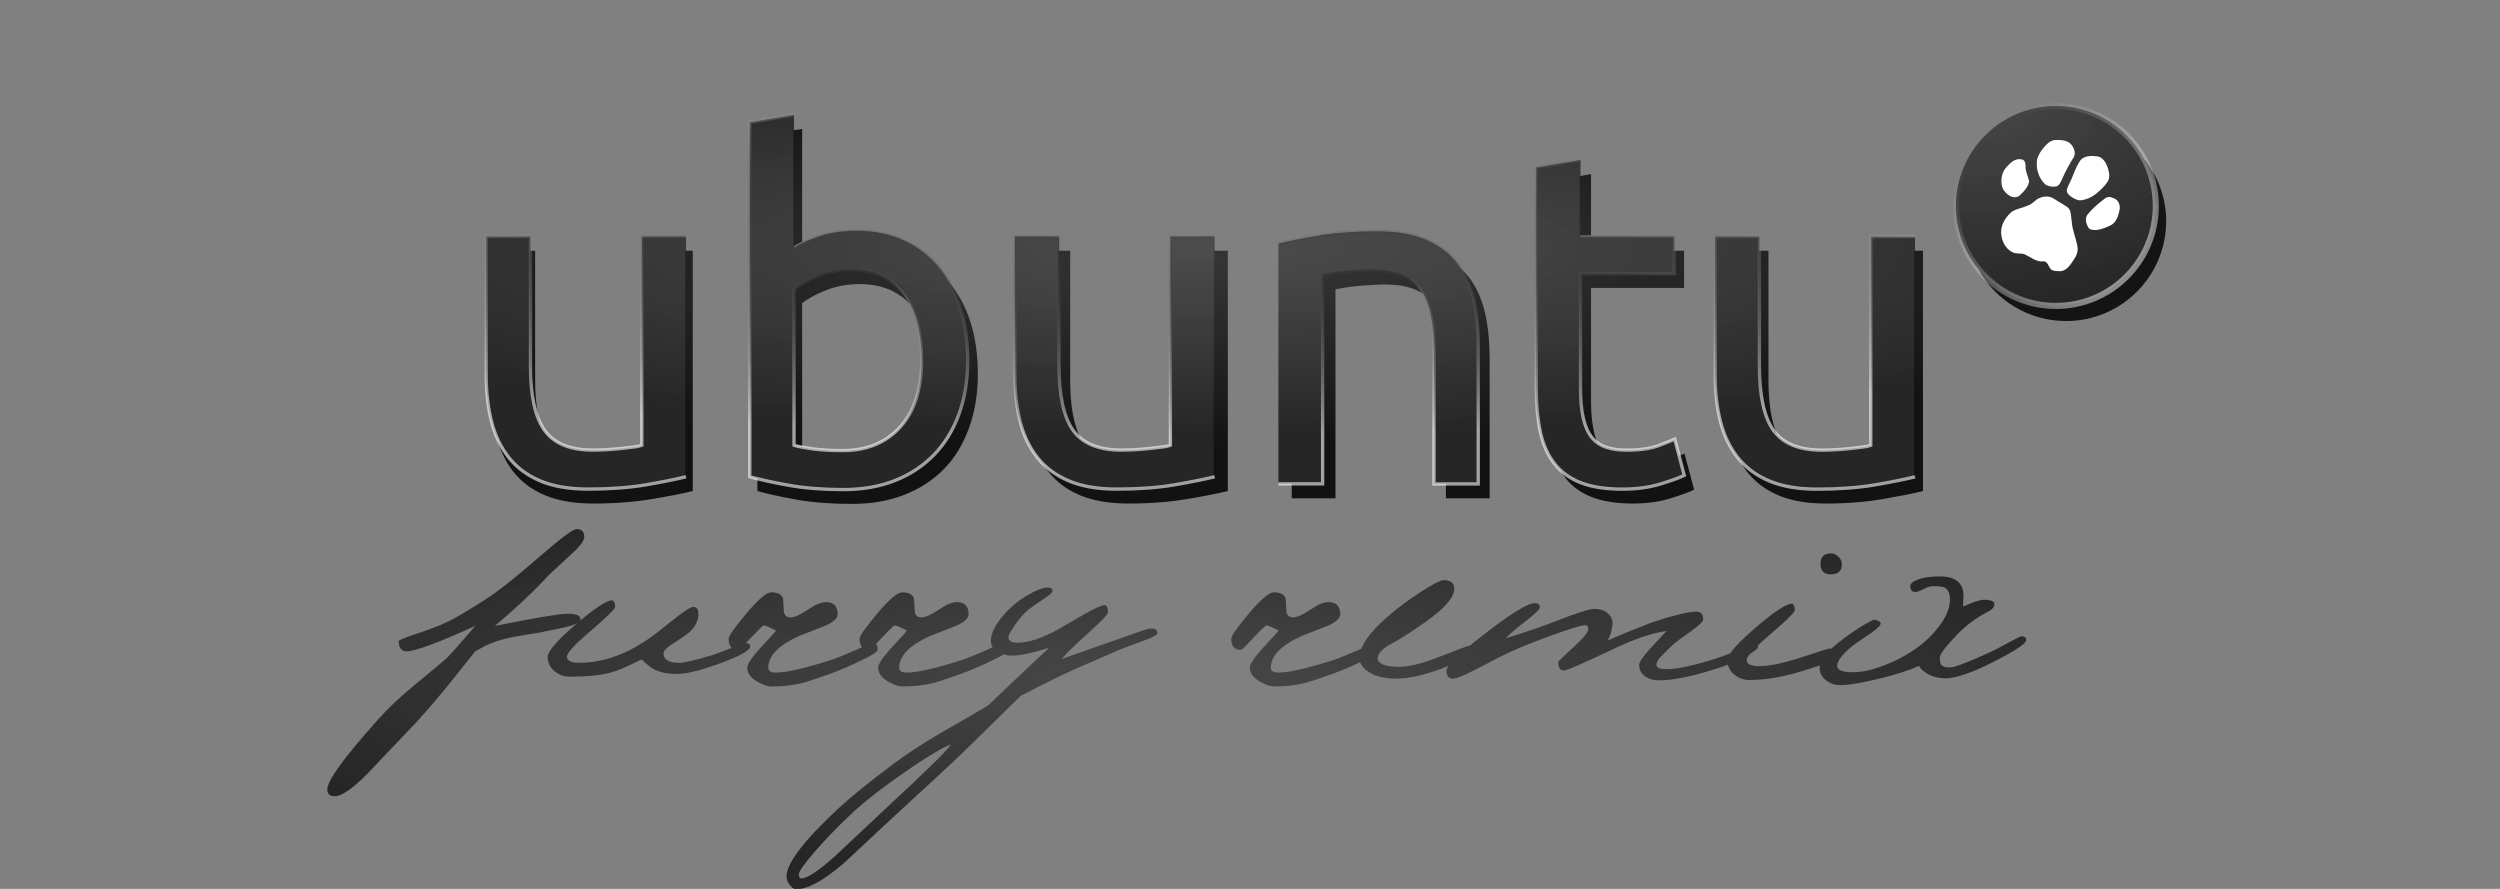 <?xml version="1.0" encoding="UTF-8" standalone="no"?>
<!-- Created with Inkscape (http://www.inkscape.org/) -->

<svg
   xmlns:dc="http://purl.org/dc/elements/1.1/"
   xmlns:cc="http://creativecommons.org/ns#"
   xmlns:rdf="http://www.w3.org/1999/02/22-rdf-syntax-ns#"
   xmlns:svg="http://www.w3.org/2000/svg"
   xmlns="http://www.w3.org/2000/svg"
   xmlns:xlink="http://www.w3.org/1999/xlink"
   xmlns:sodipodi="http://sodipodi.sourceforge.net/DTD/sodipodi-0.dtd"
   xmlns:inkscape="http://www.inkscape.org/namespaces/inkscape"
   id="svg2"
   version="1.1"
   inkscape:version="0.48.0 r9654"
   width="225"
   height="80"
   xml:space="preserve"
   sodipodi:docname="relief-alpha3.svg"
   inkscape:export-filename="/home/serioga/Загрузки/zorin-firefox/firefox-home/engines/ufurmix.png"
   inkscape:export-xdpi="90"
   inkscape:export-ydpi="90"><rect width="100%" height="100%" fill="#808080" stroke="none"/><defs
     id="defs6"><linearGradient
       id="linearGradient6101"><stop
         style="stop-color:#000000;stop-opacity:0;"
         offset="0"
         id="stop6103" /><stop
         style="stop-color:#ffffff;stop-opacity:0.6;"
         offset="1"
         id="stop6105" /></linearGradient><linearGradient
       id="linearGradient5646"><stop
         style="stop-color:#ffffff;stop-opacity:0.569;"
         offset="0"
         id="stop5648" /><stop
         style="stop-color:#ffffff;stop-opacity:0;"
         offset="1"
         id="stop5650" /></linearGradient><linearGradient
       id="linearGradient5621"><stop
         id="stop5623"
         offset="0"
         style="stop-color:#3c3c3d;stop-opacity:0.827;" /><stop
         id="stop5625"
         offset="1"
         style="stop-color:#141414;stop-opacity:0.835;" /></linearGradient><linearGradient
       id="linearGradient5028"><stop
         id="stop5030"
         offset="0"
         style="stop-color:#3b3b3b;stop-opacity:0.808;" /><stop
         id="stop5032"
         offset="1"
         style="stop-color:#141414;stop-opacity:0.858;" /></linearGradient><linearGradient
       id="linearGradient4770"><stop
         style="stop-color:#404041;stop-opacity:0.808;"
         offset="0"
         id="stop4772" /><stop
         style="stop-color:#141414;stop-opacity:0.835;"
         offset="1"
         id="stop4774" /></linearGradient><inkscape:perspective
       sodipodi:type="inkscape:persp3d"
       inkscape:vp_x="0 : 526.18127 : 1"
       inkscape:vp_y="0 : 1000 : 0"
       inkscape:vp_z="1488.1875 : 526.18127 : 1"
       inkscape:persp3d-origin="744.09375 : 350.78752 : 1"
       id="perspective20" /><clipPath
       clipPathUnits="userSpaceOnUse"
       id="clipPath20"><path
         d="m 0,8418.9 11905.5,0 L 11905.5,0 0,0 0,8418.9 z"
         id="path22"
         inkscape:connector-curvature="0" /></clipPath><inkscape:perspective
       id="perspective4390"
       inkscape:persp3d-origin="0.5 : 0.33333333 : 1"
       inkscape:vp_z="1 : 0.5 : 1"
       inkscape:vp_y="0 : 1000 : 0"
       inkscape:vp_x="0 : 0.5 : 1"
       sodipodi:type="inkscape:persp3d" /><inkscape:perspective
       id="perspective2875"
       inkscape:persp3d-origin="0.5 : 0.33333333 : 1"
       inkscape:vp_z="1 : 0.5 : 1"
       inkscape:vp_y="0 : 1000 : 0"
       inkscape:vp_x="0 : 0.5 : 1"
       sodipodi:type="inkscape:persp3d" /><inkscape:perspective
       id="perspective2889"
       inkscape:persp3d-origin="0.5 : 0.33333333 : 1"
       inkscape:vp_z="1 : 0.5 : 1"
       inkscape:vp_y="0 : 1000 : 0"
       inkscape:vp_x="0 : 0.5 : 1"
       sodipodi:type="inkscape:persp3d" /><radialGradient
       inkscape:collect="always"
       xlink:href="#linearGradient4770"
       id="radialGradient4778"
       cx="231.793"
       cy="231.473"
       fx="231.793"
       fy="231.473"
       r="51.439"
       gradientTransform="matrix(1.433,0,0,0.262,-100.448,159.489)"
       gradientUnits="userSpaceOnUse" /><radialGradient
       inkscape:collect="always"
       xlink:href="#linearGradient5028"
       id="radialGradient4778-1"
       cx="281.607"
       cy="269.87"
       fx="281.607"
       fy="269.87"
       r="51.439"
       gradientTransform="matrix(0.53,0,0,0.313,136.806,145.79)"
       gradientUnits="userSpaceOnUse" /><linearGradient
       id="linearGradient4770-3"><stop
         style="stop-color:#3b3b3b;stop-opacity:0.808;"
         offset="0"
         id="stop4772-4" /><stop
         style="stop-color:#141414;stop-opacity:0.858;"
         offset="1"
         id="stop4774-0" /></linearGradient><radialGradient
       inkscape:collect="always"
       xlink:href="#linearGradient4770-3"
       id="radialGradient4877"
       cx="231.793"
       cy="231.473"
       fx="231.793"
       fy="231.473"
       r="51.439"
       gradientTransform="matrix(1.128,0,0,0.262,-29.755,159.489)"
       gradientUnits="userSpaceOnUse" /><linearGradient
       id="linearGradient4879"><stop
         style="stop-color:#3b3b3b;stop-opacity:0.808;"
         offset="0"
         id="stop4881" /><stop
         style="stop-color:#141414;stop-opacity:0.858;"
         offset="1"
         id="stop4883" /></linearGradient><radialGradient
       inkscape:collect="always"
       xlink:href="#linearGradient4770-3"
       id="radialGradient4885"
       cx="231.793"
       cy="231.473"
       fx="231.793"
       fy="231.473"
       r="51.439"
       gradientTransform="matrix(1.128,0,0,0.262,-29.755,159.489)"
       gradientUnits="userSpaceOnUse" /><linearGradient
       id="linearGradient4887"><stop
         style="stop-color:#3b3b3b;stop-opacity:0.808;"
         offset="0"
         id="stop4889" /><stop
         style="stop-color:#141414;stop-opacity:0.858;"
         offset="1"
         id="stop4891" /></linearGradient><radialGradient
       inkscape:collect="always"
       xlink:href="#linearGradient4770-3"
       id="radialGradient4893"
       cx="231.793"
       cy="231.473"
       fx="231.793"
       fy="231.473"
       r="51.439"
       gradientTransform="matrix(1.128,0,0,0.262,-29.755,159.489)"
       gradientUnits="userSpaceOnUse" /><linearGradient
       id="linearGradient4895"><stop
         style="stop-color:#3b3b3b;stop-opacity:0.808;"
         offset="0"
         id="stop4897" /><stop
         style="stop-color:#141414;stop-opacity:0.858;"
         offset="1"
         id="stop4899" /></linearGradient><radialGradient
       inkscape:collect="always"
       xlink:href="#linearGradient4770-3"
       id="radialGradient4901"
       cx="231.793"
       cy="231.473"
       fx="231.793"
       fy="231.473"
       r="51.439"
       gradientTransform="matrix(1.128,0,0,0.262,-29.755,159.489)"
       gradientUnits="userSpaceOnUse" /><linearGradient
       id="linearGradient4903"><stop
         style="stop-color:#3b3b3b;stop-opacity:0.808;"
         offset="0"
         id="stop4905" /><stop
         style="stop-color:#141414;stop-opacity:0.858;"
         offset="1"
         id="stop4907" /></linearGradient><radialGradient
       inkscape:collect="always"
       xlink:href="#linearGradient4770-3"
       id="radialGradient4909"
       cx="231.793"
       cy="231.473"
       fx="231.793"
       fy="231.473"
       r="51.439"
       gradientTransform="matrix(1.128,0,0,0.262,-29.755,159.489)"
       gradientUnits="userSpaceOnUse" /><linearGradient
       id="linearGradient4911"><stop
         style="stop-color:#3b3b3b;stop-opacity:0.808;"
         offset="0"
         id="stop4913" /><stop
         style="stop-color:#141414;stop-opacity:0.858;"
         offset="1"
         id="stop4915" /></linearGradient><radialGradient
       inkscape:collect="always"
       xlink:href="#linearGradient4770-3"
       id="radialGradient4917"
       cx="231.793"
       cy="231.473"
       fx="231.793"
       fy="231.473"
       r="51.439"
       gradientTransform="matrix(1.128,0,0,0.262,-29.755,159.489)"
       gradientUnits="userSpaceOnUse" /><linearGradient
       id="linearGradient4919"><stop
         style="stop-color:#3b3b3b;stop-opacity:0.808;"
         offset="0"
         id="stop4921" /><stop
         style="stop-color:#141414;stop-opacity:0.858;"
         offset="1"
         id="stop4923" /></linearGradient><radialGradient
       r="51.439"
       fy="231.473"
       fx="231.793"
       cy="231.473"
       cx="231.793"
       gradientTransform="matrix(1.128,0,0,0.262,-29.755,159.489)"
       gradientUnits="userSpaceOnUse"
       id="radialGradient4932"
       xlink:href="#linearGradient4770-3"
       inkscape:collect="always" /><radialGradient
       r="51.439"
       fy="231.473"
       fx="231.793"
       cy="231.473"
       cx="231.793"
       gradientTransform="matrix(1.128,0,0,0.262,-29.755,159.489)"
       gradientUnits="userSpaceOnUse"
       id="radialGradient4934"
       xlink:href="#linearGradient4770-3"
       inkscape:collect="always" /><radialGradient
       r="51.439"
       fy="231.473"
       fx="231.793"
       cy="231.473"
       cx="231.793"
       gradientTransform="matrix(1.128,0,0,0.262,-29.755,159.489)"
       gradientUnits="userSpaceOnUse"
       id="radialGradient4936"
       xlink:href="#linearGradient4770-3"
       inkscape:collect="always" /><radialGradient
       r="51.439"
       fy="231.473"
       fx="231.793"
       cy="231.473"
       cx="231.793"
       gradientTransform="matrix(1.128,0,0,0.262,-29.755,159.489)"
       gradientUnits="userSpaceOnUse"
       id="radialGradient4938"
       xlink:href="#linearGradient4770-3"
       inkscape:collect="always" /><radialGradient
       r="51.439"
       fy="231.473"
       fx="231.793"
       cy="231.473"
       cx="231.793"
       gradientTransform="matrix(1.128,0,0,0.262,-29.755,159.489)"
       gradientUnits="userSpaceOnUse"
       id="radialGradient4940"
       xlink:href="#linearGradient4770-3"
       inkscape:collect="always" /><radialGradient
       r="51.439"
       fy="231.473"
       fx="231.793"
       cy="231.473"
       cx="231.793"
       gradientTransform="matrix(1.128,0,0,0.262,-29.755,159.489)"
       gradientUnits="userSpaceOnUse"
       id="radialGradient4942"
       xlink:href="#linearGradient4770-3"
       inkscape:collect="always" /><radialGradient
       r="51.439"
       fy="231.473"
       fx="231.793"
       cy="231.473"
       cx="231.793"
       gradientTransform="matrix(1.128,0,0,0.262,-29.755,159.489)"
       gradientUnits="userSpaceOnUse"
       id="radialGradient4944"
       xlink:href="#linearGradient4770-3"
       inkscape:collect="always" /><radialGradient
       inkscape:collect="always"
       xlink:href="#linearGradient4770-7"
       id="radialGradient4778-0"
       cx="231.793"
       cy="231.473"
       fx="231.793"
       fy="231.473"
       r="51.439"
       gradientTransform="matrix(1.433,0,0,0.262,-100.448,159.489)"
       gradientUnits="userSpaceOnUse" /><linearGradient
       id="linearGradient4770-7"><stop
         style="stop-color:#323232;stop-opacity:1;"
         offset="0"
         id="stop4772-1" /><stop
         style="stop-color:#121212;stop-opacity:1;"
         offset="1"
         id="stop4774-7" /></linearGradient><radialGradient
       inkscape:collect="always"
       xlink:href="#linearGradient4770-7"
       id="radialGradient5131"
       cx="231.793"
       cy="231.473"
       fx="231.793"
       fy="231.473"
       r="51.439"
       gradientTransform="matrix(1.433,0,0,0.262,-100.448,159.489)"
       gradientUnits="userSpaceOnUse" /><linearGradient
       id="linearGradient5133"><stop
         style="stop-color:#3b3b3b;stop-opacity:0.808;"
         offset="0"
         id="stop5135" /><stop
         style="stop-color:#141414;stop-opacity:0.858;"
         offset="1"
         id="stop5137" /></linearGradient><radialGradient
       inkscape:collect="always"
       xlink:href="#linearGradient4770-7"
       id="radialGradient5139"
       cx="231.793"
       cy="231.473"
       fx="231.793"
       fy="231.473"
       r="51.439"
       gradientTransform="matrix(1.433,0,0,0.262,-100.448,159.489)"
       gradientUnits="userSpaceOnUse" /><linearGradient
       id="linearGradient5141"><stop
         style="stop-color:#3b3b3b;stop-opacity:0.808;"
         offset="0"
         id="stop5143" /><stop
         style="stop-color:#141414;stop-opacity:0.858;"
         offset="1"
         id="stop5145" /></linearGradient><radialGradient
       inkscape:collect="always"
       xlink:href="#linearGradient4770-7"
       id="radialGradient5147"
       cx="231.793"
       cy="231.473"
       fx="231.793"
       fy="231.473"
       r="51.439"
       gradientTransform="matrix(1.433,0,0,0.262,-100.448,159.489)"
       gradientUnits="userSpaceOnUse" /><linearGradient
       id="linearGradient5149"><stop
         style="stop-color:#3b3b3b;stop-opacity:0.808;"
         offset="0"
         id="stop5151" /><stop
         style="stop-color:#141414;stop-opacity:0.858;"
         offset="1"
         id="stop5153" /></linearGradient><radialGradient
       inkscape:collect="always"
       xlink:href="#linearGradient4770-7"
       id="radialGradient5155"
       cx="231.793"
       cy="231.473"
       fx="231.793"
       fy="231.473"
       r="51.439"
       gradientTransform="matrix(1.433,0,0,0.262,-100.448,159.489)"
       gradientUnits="userSpaceOnUse" /><linearGradient
       id="linearGradient5157"><stop
         style="stop-color:#3b3b3b;stop-opacity:0.808;"
         offset="0"
         id="stop5159" /><stop
         style="stop-color:#141414;stop-opacity:0.858;"
         offset="1"
         id="stop5161" /></linearGradient><radialGradient
       inkscape:collect="always"
       xlink:href="#linearGradient4770-7"
       id="radialGradient5163"
       cx="231.793"
       cy="231.473"
       fx="231.793"
       fy="231.473"
       r="51.439"
       gradientTransform="matrix(1.433,0,0,0.262,-100.448,159.489)"
       gradientUnits="userSpaceOnUse" /><linearGradient
       id="linearGradient5165"><stop
         style="stop-color:#3b3b3b;stop-opacity:0.808;"
         offset="0"
         id="stop5167" /><stop
         style="stop-color:#141414;stop-opacity:0.858;"
         offset="1"
         id="stop5169" /></linearGradient><radialGradient
       inkscape:collect="always"
       xlink:href="#linearGradient4770-7"
       id="radialGradient5171"
       cx="231.793"
       cy="231.473"
       fx="231.793"
       fy="231.473"
       r="51.439"
       gradientTransform="matrix(1.433,0,0,0.262,-100.448,159.489)"
       gradientUnits="userSpaceOnUse" /><linearGradient
       id="linearGradient5173"><stop
         style="stop-color:#3b3b3b;stop-opacity:0.808;"
         offset="0"
         id="stop5175" /><stop
         style="stop-color:#141414;stop-opacity:0.858;"
         offset="1"
         id="stop5177" /></linearGradient><radialGradient
       r="51.439"
       fy="231.473"
       fx="231.793"
       cy="231.473"
       cx="231.793"
       gradientTransform="matrix(1.433,0,0,0.262,-100.448,159.489)"
       gradientUnits="userSpaceOnUse"
       id="radialGradient5198"
       xlink:href="#linearGradient4770-7"
       inkscape:collect="always" /><radialGradient
       inkscape:collect="always"
       xlink:href="#linearGradient4770-5"
       id="radialGradient5391-0"
       gradientUnits="userSpaceOnUse"
       gradientTransform="matrix(1.433,0,0,0.262,-100.448,159.489)"
       cx="231.793"
       cy="231.473"
       fx="231.793"
       fy="231.473"
       r="51.439" /><linearGradient
       id="linearGradient4770-5"><stop
         style="stop-color:#3b3b3b;stop-opacity:0.808;"
         offset="0"
         id="stop4772-6" /><stop
         style="stop-color:#141414;stop-opacity:0.858;"
         offset="1"
         id="stop4774-06" /></linearGradient><radialGradient
       inkscape:collect="always"
       xlink:href="#linearGradient4770-7"
       id="radialGradient5491"
       gradientUnits="userSpaceOnUse"
       gradientTransform="matrix(1.433,0,0,0.262,-99.742,158.877)"
       cx="231.793"
       cy="231.473"
       fx="231.793"
       fy="231.473"
       r="51.439" /><radialGradient
       inkscape:collect="always"
       xlink:href="#linearGradient5028-5"
       id="radialGradient4778-1-4"
       cx="277.169"
       cy="290.16"
       fx="277.169"
       fy="290.16"
       r="51.439"
       gradientTransform="matrix(1.128,0,0,0.262,-29.755,159.489)"
       gradientUnits="userSpaceOnUse" /><linearGradient
       id="linearGradient5028-5"><stop
         id="stop5030-1"
         offset="0"
         style="stop-color:#303030;stop-opacity:1;" /><stop
         id="stop5032-2"
         offset="1"
         style="stop-color:#141414;stop-opacity:1;" /></linearGradient><radialGradient
       inkscape:collect="always"
       xlink:href="#linearGradient5028-9"
       id="radialGradient4778-1-5"
       cx="277.169"
       cy="290.16"
       fx="277.169"
       fy="290.16"
       r="51.439"
       gradientTransform="matrix(1.128,0,0,0.262,-29.755,159.489)"
       gradientUnits="userSpaceOnUse" /><linearGradient
       id="linearGradient5028-9"><stop
         id="stop5030-7"
         offset="0"
         style="stop-color:#3b3b3b;stop-opacity:0.808;" /><stop
         id="stop5032-21"
         offset="1"
         style="stop-color:#141414;stop-opacity:0.858;" /></linearGradient><radialGradient
       inkscape:collect="always"
       xlink:href="#linearGradient5028-5"
       id="radialGradient5581"
       gradientUnits="userSpaceOnUse"
       gradientTransform="matrix(1.128,0,0,0.262,-29.012,158.393)"
       cx="277.169"
       cy="290.16"
       fx="277.169"
       fy="290.16"
       r="51.439" /><radialGradient
       inkscape:collect="always"
       xlink:href="#linearGradient4770"
       id="radialGradient5585"
       gradientUnits="userSpaceOnUse"
       gradientTransform="matrix(1.433,0,0,0.262,-100.448,158.867)"
       cx="231.793"
       cy="231.473"
       fx="231.793"
       fy="231.473"
       r="51.439" /><radialGradient
       inkscape:collect="always"
       xlink:href="#linearGradient5621"
       id="radialGradient5585-3"
       gradientUnits="userSpaceOnUse"
       gradientTransform="matrix(1.433,0,0,0.262,-100.448,159.489)"
       cx="229.031"
       cy="110.75"
       fx="229.031"
       fy="110.75"
       r="51.439" /><linearGradient
       id="linearGradient4770-9"><stop
         style="stop-color:#404041;stop-opacity:0.808;"
         offset="0"
         id="stop4772-13" /><stop
         style="stop-color:#141414;stop-opacity:0.835;"
         offset="1"
         id="stop4774-8" /></linearGradient><radialGradient
       r="51.439"
       fy="231.473"
       fx="231.793"
       cy="231.473"
       cx="231.793"
       gradientTransform="matrix(1.792,0,0,-0.328,-349.753,87.797)"
       gradientUnits="userSpaceOnUse"
       id="radialGradient5602"
       xlink:href="#linearGradient4770-9"
       inkscape:collect="always" /><linearGradient
       inkscape:collect="always"
       xlink:href="#linearGradient5646"
       id="linearGradient5652"
       x1="298.436"
       y1="215.993"
       x2="287.723"
       y2="227.377"
       gradientUnits="userSpaceOnUse" /><radialGradient
       inkscape:collect="always"
       xlink:href="#linearGradient4770-4"
       id="radialGradient5585-1"
       gradientUnits="userSpaceOnUse"
       gradientTransform="matrix(1.433,0,0,0.262,-100.448,159.489)"
       cx="231.793"
       cy="231.473"
       fx="231.793"
       fy="231.473"
       r="51.439" /><linearGradient
       id="linearGradient4770-4"><stop
         style="stop-color:#404041;stop-opacity:0.808;"
         offset="0"
         id="stop4772-8" /><stop
         style="stop-color:#141414;stop-opacity:0.835;"
         offset="1"
         id="stop4774-2" /></linearGradient><radialGradient
       r="51.439"
       fy="231.473"
       fx="231.793"
       cy="231.473"
       cx="231.793"
       gradientTransform="matrix(1.433,0,0,0.262,-99.941,158.867)"
       gradientUnits="userSpaceOnUse"
       id="radialGradient5765"
       xlink:href="#linearGradient4770-4"
       inkscape:collect="always" /><radialGradient
       r="51.439"
       fy="231.473"
       fx="231.793"
       cy="231.473"
       cx="231.793"
       gradientTransform="matrix(1.433,0,0,0.262,-99.941,158.867)"
       gradientUnits="userSpaceOnUse"
       id="radialGradient5765-8"
       xlink:href="#linearGradient4770-4-6"
       inkscape:collect="always" /><linearGradient
       id="linearGradient4770-4-6"><stop
         style="stop-color:#353535;stop-opacity:1;"
         offset="0"
         id="stop4772-8-4" /><stop
         style="stop-color:#121212;stop-opacity:1;"
         offset="1"
         id="stop4774-2-2" /></linearGradient><radialGradient
       r="51.439"
       fy="231.473"
       fx="231.793"
       cy="231.473"
       cx="231.793"
       gradientTransform="matrix(1.433,0,0,0.262,-99.941,158.867)"
       gradientUnits="userSpaceOnUse"
       id="radialGradient5803"
       xlink:href="#linearGradient4770-4-6"
       inkscape:collect="always" /><radialGradient
       inkscape:collect="always"
       xlink:href="#linearGradient4770-0"
       id="radialGradient5585-4"
       gradientUnits="userSpaceOnUse"
       gradientTransform="matrix(1.433,0,0,0.262,-100.448,158.867)"
       cx="231.793"
       cy="231.473"
       fx="231.793"
       fy="231.473"
       r="51.439" /><linearGradient
       id="linearGradient4770-0"><stop
         style="stop-color:#404041;stop-opacity:0.808;"
         offset="0"
         id="stop4772-84" /><stop
         style="stop-color:#141414;stop-opacity:0.835;"
         offset="1"
         id="stop4774-3" /></linearGradient><radialGradient
       inkscape:collect="always"
       xlink:href="#linearGradient4770-4-6"
       id="radialGradient6080"
       gradientUnits="userSpaceOnUse"
       gradientTransform="matrix(1.451,0,0,0.262,-103.531,157.84)"
       cx="231.793"
       cy="231.473"
       fx="231.793"
       fy="231.473"
       r="51.439" /><radialGradient
       inkscape:collect="always"
       xlink:href="#linearGradient6101"
       id="radialGradient6109"
       cx="227.393"
       cy="237.472"
       fx="227.393"
       fy="237.472"
       r="51.639"
       gradientTransform="matrix(1.643,0,0,0.3,-146.206,150.137)"
       gradientUnits="userSpaceOnUse" /></defs><sodipodi:namedview
     pagecolor="#2606ff"
     bordercolor="#666666"
     borderopacity="1"
     objecttolerance="10"
     gridtolerance="10"
     guidetolerance="10"
     inkscape:pageopacity="0"
     inkscape:pageshadow="2"
     inkscape:window-width="1280"
     inkscape:window-height="949"
     id="namedview4"
     showgrid="false"
     inkscape:zoom="4"
     inkscape:cx="111.36458"
     inkscape:cy="34.720685"
     inkscape:window-x="0"
     inkscape:window-y="24"
     inkscape:window-maximized="1"
     inkscape:current-layer="g12"
     inkscape:snap-bbox="false"
     inkscape:snap-global="false"><inkscape:grid
       type="xygrid"
       id="grid3919"
       empspacing="5"
       visible="true"
       enabled="true"
       snapvisiblegridlinesonly="true" /></sodipodi:namedview><g
     id="g12"
     inkscape:groupmode="layer"
     inkscape:label="ink_ext_XXXXXX"
     transform="matrix(1.25,0,0,-1.25,-180.438,296.705)"><path
       style="fill:url(#radialGradient6080);fill-opacity:1;fill-rule:nonzero;stroke:none"
       d="m 202.105,228.084 -0.65,-0.1 0,-8.375 c 0.173,0.112 0.398,0.233 0.65,0.35 l 0,8.125 z m 56.8,-3.25 -0.825,-0.15 0,-4.275 0.825,0 0,4.425 z m -76.425,-5.525 0,-8.225 c 0,-1.899 0.25,-3.321 0.775,-4.275 -0.237,0.847 -0.375,1.905 -0.375,3.175 l 0,9.325 -0.4,0 z m 11.2,0 0,-16.2 c -0.731,-0.183 -1.701,-0.37 -2.9,-0.575 -1.199,-0.206 -2.599,-0.325 -4.175,-0.325 -1.37,0 -2.514,0.201 -3.45,0.6 -0.937,0.399 -1.679,0.969 -2.25,1.7 -0.286,0.365 -0.544,0.769 -0.75,1.2 0.258,-0.866 0.632,-1.645 1.15,-2.3 0.578,-0.731 1.327,-1.301 2.275,-1.7 0.948,-0.399 2.113,-0.6 3.5,-0.6 1.595,0 3.011,0.119 4.225,0.325 1.214,0.205 2.185,0.392 2.925,0.575 l 0,17.3 -0.55,0 z m 26.85,0 0,-8.225 c 0,-2.17 0.34,-3.714 1.025,-4.65 0.171,-0.234 0.37,-0.449 0.6,-0.625 -0.497,0.953 -0.75,2.338 -0.75,4.175 l 0,9.325 -0.875,0 z m 11.2,0 0,-16.2 c -0.731,-0.183 -1.701,-0.37 -2.9,-0.575 -1.199,-0.206 -2.574,-0.325 -4.15,-0.325 -1.37,0 -2.539,0.201 -3.475,0.6 -0.703,0.3 -1.303,0.689 -1.8,1.175 0.124,-0.199 0.28,-0.392 0.425,-0.575 0.577,-0.731 1.327,-1.301 2.275,-1.7 0.948,-0.399 2.113,-0.6 3.5,-0.6 1.595,0 3.011,0.119 4.225,0.325 1.214,0.205 2.185,0.392 2.925,0.575 l 0,17.3 -1.025,0 z m 33.1,0 0,-1.575 -6.75,0 0,-8.225 c 0,-0.891 0.063,-1.618 0.2,-2.2 0.137,-0.583 0.351,-1.044 0.625,-1.375 0.137,-0.166 0.279,-0.308 0.45,-0.425 -0.089,0.212 -0.164,0.437 -0.225,0.7 -0.136,0.582 -0.225,1.309 -0.225,2.2 l 0,8.225 6.7,0 0,2.675 -0.775,0 z m 6.125,0 0,-8.225 c 0,-2.17 0.34,-3.714 1.025,-4.65 0.099,-0.136 0.206,-0.259 0.325,-0.375 -0.411,0.941 -0.625,2.237 -0.625,3.925 l 0,9.325 -0.725,0 z m 11.2,0 0,-16.2 c -0.731,-0.183 -1.701,-0.37 -2.9,-0.575 -1.199,-0.206 -2.574,-0.325 -4.15,-0.325 -1.37,0 -2.514,0.201 -3.45,0.6 -0.849,0.362 -1.552,0.866 -2.1,1.5 0.17,-0.317 0.359,-0.622 0.575,-0.9 0.566,-0.731 1.321,-1.301 2.25,-1.7 0.928,-0.399 2.066,-0.6 3.425,-0.6 1.563,0 2.936,0.119 4.125,0.325 1.189,0.205 2.15,0.392 2.875,0.575 l 0,17.3 -0.65,0 z m -32.65,-1.275 c 0.39,-0.618 0.693,-1.327 0.875,-2.125 0.228,-1.005 0.325,-2.115 0.325,-3.325 l 0,-10 -2.25,0 0,-1.1 3.15,0 0,10 c 0,1.21 -0.099,2.32 -0.325,3.325 -0.227,1.005 -0.62,1.881 -1.175,2.6 -0.178,0.231 -0.384,0.427 -0.6,0.625 z m -43.975,-0.025 c -0.868,0 -1.669,-0.153 -2.4,-0.45 -0.731,-0.297 -1.287,-0.606 -1.675,-0.925 l 0,-11.275 c 0.175,-0.05 0.396,-0.079 0.65,-0.125 l 0,10.3 c 0.393,0.319 0.96,0.628 1.7,0.925 0.739,0.297 1.546,0.45 2.425,0.45 0.924,0 1.716,-0.169 2.375,-0.5 0.483,-0.243 0.898,-0.547 1.25,-0.925 -0.116,0.23 -0.256,0.446 -0.4,0.65 -0.411,0.583 -0.924,1.044 -1.575,1.375 -0.651,0.331 -1.437,0.5 -2.35,0.5 z m 37.55,-0.025 c -0.343,0 -0.71,-0.028 -1.075,-0.05 -0.366,-0.023 -0.719,-0.041 -1.05,-0.075 -0.332,-0.034 -0.613,-0.08 -0.875,-0.125 -0.263,-0.046 -0.461,-0.078 -0.575,-0.1 l 0,-15.05 -2.15,0 0,-1.1 3.15,0 0,15.05 c 0.113,0.022 0.289,0.054 0.55,0.1 0.26,0.045 0.571,0.091 0.9,0.125 0.328,0.034 0.662,0.052 1.025,0.075 0.362,0.022 0.71,0.05 1.05,0.05 0.837,0 1.534,-0.108 2.1,-0.325 0.241,-0.092 0.475,-0.21 0.675,-0.35 -0.073,0.138 -0.164,0.28 -0.25,0.4 -0.343,0.48 -0.779,0.833 -1.35,1.05 -0.571,0.217 -1.281,0.325 -2.125,0.325 z m -30.45,-0.875 c 0.322,-0.56 0.592,-1.18 0.8,-1.85 0.354,-1.142 0.525,-2.38 0.525,-3.75 0,-1.439 -0.203,-2.747 -0.625,-3.9 -0.423,-1.153 -1.024,-2.126 -1.8,-2.925 -0.777,-0.8 -1.729,-1.416 -2.825,-1.85 -1.096,-0.433 -2.33,-0.65 -3.7,-0.65 -1.485,0 -2.783,0.094 -3.925,0.3 -0.855,0.154 -1.576,0.296 -2.2,0.45 l 0,-0.925 c 0.739,-0.206 1.694,-0.419 2.85,-0.625 1.156,-0.206 2.472,-0.3 3.975,-0.3 1.387,0 2.641,0.217 3.75,0.65 1.11,0.434 2.064,1.05 2.85,1.85 0.786,0.799 1.372,1.772 1.8,2.925 0.427,1.153 0.65,2.461 0.65,3.9 0,1.37 -0.167,2.608 -0.525,3.75 -0.359,1.142 -0.906,2.128 -1.6,2.95 z m 53,-12.4 c -0.076,-0.034 -0.299,-0.124 -0.425,-0.175 l 0.35,-1.325 c -0.32,-0.16 -0.89,-0.374 -1.7,-0.625 -0.811,-0.251 -1.722,-0.375 -2.75,-0.375 -1.211,0 -2.212,0.167 -3,0.475 -0.561,0.22 -1.045,0.524 -1.45,0.9 0.119,-0.214 0.255,-0.437 0.4,-0.625 0.476,-0.616 1.094,-1.066 1.875,-1.375 0.781,-0.308 1.774,-0.475 2.975,-0.475 1.019,0 1.921,0.124 2.725,0.375 0.804,0.251 1.383,0.465 1.7,0.625 l -0.7,2.6 z"
       id="path38-4"
       inkscape:connector-curvature="0" /><path
       style="color:#000000;fill:url(#radialGradient5581);fill-opacity:1;fill-rule:nonzero;stroke:none;stroke-width:1;marker:none;visibility:visible;display:inline;overflow:visible;enable-background:accumulate"
       d="m 298.665,225.999 c 0.554,-1.019 0.875,-2.183 0.875,-3.425 0,-3.973 -3.227,-7.2 -7.2,-7.2 -2.235,0 -4.23,1.026 -5.55,2.625 1.218,-2.243 3.593,-3.75 6.325,-3.75 3.973,0 7.2,3.227 7.2,7.2 0,1.731 -0.631,3.309 -1.65,4.55 z"
       id="path24-0"
       inkscape:connector-curvature="0" /><path
       inkscape:connector-curvature="0"
       id="path24"
       style="fill:url(#radialGradient4778-1);fill-opacity:1;fill-rule:nonzero;stroke:url(#linearGradient5652);color:#000000;stroke-width:0.44;marker:none;visibility:visible;display:inline;overflow:visible;enable-background:accumulate;stroke-miterlimit:4;stroke-dasharray:none"
       d="m 299.567,222.534 c 0,-3.973 -3.221,-7.194 -7.194,-7.194 -3.973,0 -7.194,3.221 -7.194,7.194 0,3.973 3.221,7.194 7.194,7.194 3.973,0 7.194,-3.221 7.194,-7.194" /><path
       id="path38"
       style="fill:url(#radialGradient5585);fill-opacity:1;fill-rule:nonzero;stroke:url(#radialGradient6109);stroke-width:0.24;stroke-miterlimit:4;stroke-dasharray:none"
       d="m 282.232,203.034 c -0.731,-0.183 -1.696,-0.377 -2.895,-0.582 -1.199,-0.206 -2.586,-0.308 -4.163,-0.308 -1.37,0 -2.524,0.2 -3.46,0.599 -0.937,0.399 -1.69,0.965 -2.261,1.696 -0.571,0.731 -0.982,1.593 -1.233,2.587 -0.252,0.993 -0.377,2.095 -0.377,3.306 l 0,10.003 3.186,0 0,-9.318 c 0,-2.17 0.343,-3.723 1.028,-4.659 0.685,-0.937 1.838,-1.405 3.46,-1.405 0.343,0 0.696,0.012 1.062,0.035 0.365,0.022 0.708,0.051 1.028,0.086 0.32,0.034 0.611,0.068 0.873,0.102 0.263,0.034 0.451,0.074 0.565,0.12 l 0,15.04 3.186,0 m -24.084,-1.7e-4 6.749,0 0,-2.672 -6.749,0 0,-8.222 c 0,-0.891 0.068,-1.627 0.206,-2.21 0.137,-0.583 0.343,-1.04 0.617,-1.37 0.274,-0.331 0.617,-0.565 1.028,-0.702 0.411,-0.137 0.891,-0.206 1.439,-0.206 0.982,0 1.759,0.108 2.33,0.326 0.57,0.217 0.959,0.371 1.165,0.462 l 0.685,-2.604 c -0.32,-0.16 -0.885,-0.366 -1.696,-0.616 -0.811,-0.251 -1.73,-0.377 -2.758,-0.377 -1.211,0 -2.209,0.154 -2.998,0.462 -0.788,0.309 -1.422,0.771 -1.901,1.387 -0.48,0.617 -0.817,1.376 -1.011,2.279 -0.194,0.902 -0.291,1.947 -0.291,3.135 l 0,15.896 3.186,0.548 m -21.754,-6.03 c 0.731,0.183 1.701,0.377 2.912,0.583 1.21,0.205 2.603,0.308 4.179,0.308 1.416,0 2.592,-0.2 3.529,-0.599 0.936,-0.4 1.684,-0.959 2.244,-1.679 0.559,-0.719 0.953,-1.582 1.182,-2.587 0.228,-1.005 0.343,-2.113 0.343,-3.323 l 0,-10.003 -3.186,0 0,9.319 c 0,1.096 -0.074,2.032 -0.223,2.809 -0.149,0.776 -0.394,1.405 -0.737,1.884 -0.343,0.48 -0.799,0.828 -1.37,1.045 -0.571,0.217 -1.279,0.326 -2.124,0.326 -0.343,0 -0.697,-0.012 -1.062,-0.034 -0.366,-0.023 -0.714,-0.052 -1.045,-0.086 -0.332,-0.034 -0.629,-0.074 -0.891,-0.12 -0.263,-0.046 -0.451,-0.08 -0.565,-0.102 l 0,-15.04 -3.186,0 m -4.59,0.514 c -0.731,-0.183 -1.696,-0.377 -2.895,-0.582 -1.199,-0.206 -2.587,-0.308 -4.162,-0.308 -1.37,0 -2.524,0.2 -3.46,0.599 -0.937,0.399 -1.691,0.965 -2.261,1.696 -0.571,0.731 -0.982,1.593 -1.233,2.587 -0.252,0.993 -0.377,2.095 -0.377,3.306 l 0,10.003 3.186,0 0,-9.318 c 0,-2.17 0.343,-3.723 1.028,-4.659 0.685,-0.937 1.838,-1.405 3.46,-1.405 0.343,0 0.696,0.012 1.062,0.035 0.365,0.022 0.708,0.051 1.028,0.086 0.32,0.034 0.611,0.068 0.874,0.102 0.262,0.034 0.451,0.074 0.565,0.12 l 0,15.04 3.186,0 m -30.284,-15.04 c 0.32,-0.091 0.771,-0.177 1.353,-0.257 0.582,-0.08 1.307,-0.12 2.175,-0.12 1.713,0 3.083,0.565 4.111,1.696 1.028,1.131 1.542,2.735 1.542,4.814 0,0.913 -0.091,1.769 -0.274,2.569 -0.183,0.799 -0.48,1.49 -0.891,2.072 -0.411,0.583 -0.942,1.039 -1.593,1.371 -0.651,0.331 -1.433,0.497 -2.347,0.497 -0.868,0 -1.668,-0.149 -2.398,-0.445 -0.731,-0.297 -1.291,-0.606 -1.679,-0.925 l 0,-11.271 z m 0,14.252 c 0.388,0.251 0.976,0.514 1.764,0.788 0.788,0.274 1.696,0.411 2.724,0.411 1.279,0 2.415,-0.228 3.409,-0.685 0.993,-0.457 1.833,-1.096 2.518,-1.919 0.685,-0.822 1.204,-1.804 1.559,-2.946 0.354,-1.142 0.531,-2.398 0.531,-3.768 0,-1.439 -0.211,-2.736 -0.634,-3.889 -0.423,-1.153 -1.022,-2.13 -1.799,-2.929 -0.777,-0.8 -1.713,-1.416 -2.809,-1.85 -1.096,-0.433 -2.33,-0.651 -3.7,-0.651 -1.485,0 -2.798,0.102 -3.94,0.308 -1.142,0.206 -2.079,0.411 -2.809,0.617 l 0,25.523 3.186,0.548 m -7.776,-26.071 c -0.731,-0.183 -1.696,-0.377 -2.895,-0.582 -1.199,-0.206 -2.587,-0.308 -4.162,-0.308 -1.37,0 -2.524,0.2 -3.46,0.599 -0.937,0.399 -1.69,0.965 -2.261,1.696 -0.571,0.731 -0.982,1.593 -1.233,2.587 -0.252,0.993 -0.377,2.095 -0.377,3.306 l 0,10.003 3.186,0 0,-9.318 c 0,-2.17 0.343,-3.723 1.028,-4.659 0.685,-0.937 1.838,-1.405 3.46,-1.405 0.343,0 0.696,0.012 1.062,0.035 0.365,0.022 0.708,0.051 1.028,0.086 0.32,0.034 0.611,0.068 0.874,0.102 0.262,0.034 0.451,0.074 0.565,0.12 l 0,15.04 3.186,0"
       inkscape:connector-curvature="0" /><path
       id="path2859"
       style="font-size:40px;font-style:normal;font-variant:normal;font-weight:normal;font-stretch:normal;fill:url(#radialGradient5585-3);fill-opacity:1;stroke:none;font-family:newPushkin;-inkscape-font-specification:newPushkin;color:#000000;fill-rule:nonzero;marker:none;visibility:visible;display:inline;overflow:visible;enable-background:accumulate"
       d="m 290.234,191.278 c 0,-0.244 -0.764,-0.756 -2.292,-1.536 -1.593,-0.813 -2.771,-1.219 -3.535,-1.219 -0.406,0 -0.796,0.089 -1.17,0.268 -0.374,0.195 -0.61,0.406 -0.707,0.634 -0.715,-0.325 -1.642,-0.626 -2.779,-0.902 -1.333,-0.325 -2.284,-0.488 -2.852,-0.488 -0.439,0 -0.805,0.122 -1.097,0.366 -0.293,0.228 -0.439,0.528 -0.439,0.902 0,0.52 0.561,1.203 1.682,2.048 0.829,0.618 1.544,1.073 2.145,1.365 0.098,0.049 0.219,0.033 0.366,-0.049 0.163,-0.065 0.228,-0.146 0.195,-0.244 -0.033,-0.114 -0.236,-0.309 -0.61,-0.585 l -1.146,-0.78 c -0.91,-0.683 -1.365,-1.227 -1.365,-1.633 -2e-5,-0.309 0.374,-0.463 1.121,-0.463 0.796,0 1.739,0.244 2.828,0.731 1.186,0.536 2.145,1.195 2.877,1.975 0.861,0.926 1.292,1.763 1.292,2.511 -10e-6,0.455 -0.13,0.748 -0.39,0.878 -0.163,0.081 -0.463,0.114 -0.902,0.098 -0.146,-1e-5 -0.358,-0.073 -0.634,-0.219 -0.26,-0.13 -0.447,-0.195 -0.561,-0.195 -0.244,0 -0.366,0.138 -0.366,0.414 -10e-6,0.195 0.187,0.358 0.561,0.488 0.374,0.146 0.894,0.219 1.56,0.219 1.138,-10e-6 1.707,-0.471 1.707,-1.414 -2e-5,-0.098 -0.007,-0.244 -0.024,-0.439 l 0,-0.317 c 0.699,0.325 1.195,0.488 1.487,0.488 0.504,0 0.756,-0.106 0.756,-0.317 -1e-5,-0.195 -0.122,-0.358 -0.366,-0.488 l -0.658,-0.366 c -0.666,-0.423 -1.219,-0.87 -1.658,-1.341 -0.829,-0.861 -1.243,-1.406 -1.243,-1.633 -10e-6,-0.276 0.033,-0.455 0.098,-0.536 0.098,-0.13 0.309,-0.195 0.634,-0.195 0.309,-10e-6 1.251,0.358 2.828,1.073 0.26,0.114 0.731,0.358 1.414,0.731 0.536,0.293 0.837,0.439 0.902,0.439 0.228,-10e-6 0.341,-0.089 0.341,-0.268 m -14.051,4.73 c -0.504,-10e-6 -0.756,0.252 -0.756,0.756 0,0.504 0.252,0.756 0.756,0.756 0.211,-10e-6 0.39,-0.081 0.536,-0.244 0.163,-0.146 0.244,-0.325 0.244,-0.536 -10e-6,-0.488 -0.26,-0.731 -0.78,-0.731 m 0.561,-5.778 c -2e-5,-0.244 -0.731,-0.593 -2.194,-1.048 -1.577,-0.52 -2.991,-0.78 -4.242,-0.78 -0.423,0 -0.796,0.138 -1.121,0.414 -0.309,0.276 -0.463,0.618 -0.463,1.024 0,0.374 0.65,1.13 1.95,2.267 1.268,1.089 2.129,1.682 2.584,1.78 0.211,0.049 0.317,-0.106 0.317,-0.463 -10e-6,-0.146 -0.577,-0.715 -1.731,-1.707 -1.154,-0.975 -1.731,-1.601 -1.731,-1.877 0,-0.293 0.301,-0.439 0.902,-0.439 0.748,-2e-5 1.763,0.211 3.047,0.634 1.284,0.423 1.95,0.634 1.999,0.634 0.455,0 0.683,-0.146 0.683,-0.439 m -5.817,0.561 c -4e-5,-0.13 -0.276,-0.349 -0.829,-0.658 -0.536,-0.309 -1.097,-0.561 -1.682,-0.756 -1.967,-0.666 -3.511,-1 -4.632,-1 -0.39,0 -0.723,0.098 -1,0.293 -0.276,0.211 -0.414,0.488 -0.414,0.829 -1e-5,0.179 0.244,0.544 0.731,1.097 l 1.243,1.341 c -1.073,-0.163 -2.324,-0.585 -3.754,-1.268 -2.227,-1.056 -3.438,-1.585 -3.633,-1.585 -0.276,-2e-5 -0.414,0.203 -0.414,0.609 -1e-5,0.049 0.358,0.398 1.073,1.048 0.731,0.666 1.097,1.113 1.097,1.341 -10e-6,0.179 -0.073,0.268 -0.219,0.268 -0.228,-1e-5 -0.894,-0.195 -1.999,-0.585 -1.219,-0.423 -2.389,-0.886 -3.511,-1.39 -0.163,-0.065 -0.926,-0.455 -2.292,-1.17 -0.91,-0.471 -1.487,-0.707 -1.731,-0.707 -0.309,0 -0.463,0.195 -0.463,0.585 0,0.341 0.935,1.235 2.804,2.682 1.869,1.447 3.056,2.17 3.559,2.17 0.244,0 0.366,-0.106 0.366,-0.317 0,-0.114 -0.341,-0.439 -1.024,-0.975 -0.796,-0.618 -1.276,-1.032 -1.438,-1.243 0.016,-3e-5 0.715,0.228 2.097,0.683 0.26,0.081 1.089,0.39 2.487,0.926 0.926,0.341 1.52,0.512 1.78,0.512 0.423,-1e-5 0.756,-0.114 1,-0.341 0.26,-0.228 0.366,-0.504 0.317,-0.829 -0.065,-0.488 -0.187,-0.861 -0.366,-1.121 0.666,0.309 1.755,0.756 3.267,1.341 1.56,0.504 2.6,0.756 3.121,0.756 0.341,-1e-5 0.512,-0.187 0.512,-0.561 -3e-5,-0.146 -0.293,-0.431 -0.878,-0.853 -0.748,-0.52 -1.235,-0.894 -1.463,-1.121 l -0.683,-0.683 c -0.228,-0.228 -0.341,-0.431 -0.341,-0.609 -2e-5,-0.211 0.244,-0.317 0.731,-0.317 0.731,-1e-5 1.91,0.252 3.535,0.756 0.406,0.13 0.975,0.349 1.707,0.658 0.634,0.276 0.975,0.414 1.024,0.414 0.211,-2e-5 0.317,-0.073 0.317,-0.219 m -20.383,-0.317 c -10e-6,-0.211 -0.666,-0.577 -1.999,-1.097 -1.463,-0.585 -2.682,-0.878 -3.657,-0.878 -0.796,0 -1.438,0.146 -1.926,0.439 -0.488,0.293 -0.731,0.642 -0.731,1.048 0,0.813 0.675,1.804 2.023,2.974 0.731,0.634 1.552,1.243 2.462,1.828 0.845,0.536 1.365,0.805 1.56,0.805 0.52,-2e-5 0.78,-0.211 0.78,-0.634 0,-0.618 -0.707,-1.422 -2.121,-2.414 -1.105,-0.78 -1.999,-1.341 -2.682,-1.682 -0.471,-0.325 -0.707,-0.618 -0.707,-0.878 -1e-5,-0.423 0.52,-0.634 1.56,-0.634 0.715,0 1.707,0.252 2.974,0.756 1.284,0.504 1.958,0.756 2.023,0.756 0.293,-2e-5 0.439,-0.13 0.439,-0.39 m -6.819,0.098 c -2e-5,-0.13 -0.39,-0.382 -1.17,-0.756 -0.764,-0.374 -1.52,-0.699 -2.267,-0.975 -1.008,-0.358 -1.674,-0.577 -1.999,-0.658 -0.634,-0.163 -1.373,-0.244 -2.219,-0.244 -0.26,0 -0.593,0.114 -1,0.341 -0.488,0.293 -0.731,0.626 -0.731,1 -1e-5,0.26 0.317,0.74 0.951,1.438 0.715,0.764 1.089,1.178 1.121,1.243 -0.52,0.276 -0.821,0.398 -0.902,0.366 -0.081,-0.033 -0.39,-0.333 -0.926,-0.902 -0.52,-0.569 -0.821,-0.853 -0.902,-0.853 -0.455,-2e-5 -0.683,0.268 -0.683,0.805 0,0.195 0.423,0.796 1.268,1.804 0.861,1.024 1.463,1.536 1.804,1.536 0.471,-2e-5 0.756,-0.154 0.853,-0.463 0.016,-0.293 0.033,-0.593 0.049,-0.902 0.033,-0.293 0.195,-0.439 0.488,-0.439 0.276,0 0.683,0.179 1.219,0.536 0.536,0.374 0.975,0.561 1.317,0.561 0.569,0 0.853,-0.293 0.853,-0.878 -1e-5,-0.276 -0.284,-0.544 -0.853,-0.805 l -1.926,-0.756 c -1.479,-0.666 -2.219,-1.43 -2.219,-2.292 0,-0.228 0.187,-0.341 0.561,-0.341 0.731,0 2.023,0.293 3.876,0.878 0.406,0.13 1.016,0.374 1.828,0.731 0.666,0.309 1.065,0.463 1.195,0.463 0.179,-2e-5 0.293,-0.024 0.341,-0.073 0.049,-0.049 0.073,-0.171 0.073,-0.366 m -16.04,1.195 c -1e-5,-0.114 -0.333,-0.293 -1,-0.536 -1.073,-0.39 -1.674,-0.618 -1.804,-0.683 l -3.096,-1.341 c -1.008,-0.455 -2.324,-1.105 -3.95,-1.95 l -3.901,-3.828 c -0.813,-0.796 -2.535,-2.397 -5.168,-4.803 l -3.608,-3.364 c -1.479,-1.284 -2.641,-1.926 -3.486,-1.926 -0.146,1e-5 -0.284,0.089 -0.414,0.268 -0.146,0.163 -0.236,0.333 -0.268,0.512 -0.13,0.926 1.097,2.592 3.681,4.998 0.91,0.845 2.21,1.902 3.901,3.169 0.991,0.748 2.154,1.512 3.486,2.292 2.064,1.186 3.21,1.853 3.438,1.999 l 2.511,2.389 1.877,1.755 c -1.219,-0.374 -2.097,-0.561 -2.633,-0.561 -0.374,0 -0.707,0.081 -1,0.244 -0.374,0.195 -0.561,0.463 -0.561,0.805 0,0.536 0.309,1.162 0.926,1.877 0.455,0.536 1.008,1 1.658,1.39 0.65,0.39 1.154,0.585 1.512,0.585 0.228,0 0.341,-0.081 0.341,-0.244 0,-0.114 -0.203,-0.301 -0.61,-0.561 -0.585,-0.39 -0.967,-0.658 -1.146,-0.805 -0.325,-0.276 -0.642,-0.642 -0.951,-1.097 -0.309,-0.455 -0.463,-0.74 -0.463,-0.853 -1e-5,-0.276 0.219,-0.414 0.658,-0.414 0.764,0 1.731,0.317 2.901,0.951 l 1.853,1.073 c 0.796,0.455 1.3,0.683 1.512,0.683 0.163,0 0.244,-0.171 0.244,-0.512 -2e-5,-0.146 -0.471,-0.642 -1.414,-1.487 -1.073,-0.975 -1.715,-1.601 -1.926,-1.877 l 4.096,1.438 1.39,0.488 c 0.455,0.179 0.788,0.268 1,0.268 0.276,0 0.414,-0.114 0.414,-0.341 m -14.872,-7.997 c -0.829,-0.341 -2.178,-1.178 -4.047,-2.511 -1.365,-0.975 -2.454,-1.853 -3.267,-2.633 -0.926,-0.878 -1.763,-1.747 -2.511,-2.609 -0.748,-0.878 -1.121,-1.406 -1.121,-1.585 1e-5,-0.211 0.057,-0.317 0.171,-0.317 0.423,1e-5 1.227,0.528 2.414,1.585 l 3.633,3.413 c 1.577,1.463 2.576,2.405 2.999,2.828 0.975,0.926 1.552,1.536 1.731,1.828 m 4.151,6.802 c -1e-5,-0.13 -0.39,-0.382 -1.17,-0.756 -0.764,-0.374 -1.52,-0.699 -2.267,-0.975 -1.008,-0.358 -1.674,-0.577 -1.999,-0.658 -0.634,-0.163 -1.373,-0.244 -2.219,-0.244 -0.26,0 -0.593,0.114 -1,0.341 -0.488,0.293 -0.731,0.626 -0.731,1 0,0.26 0.317,0.74 0.951,1.438 0.715,0.764 1.089,1.178 1.121,1.243 -0.52,0.276 -0.821,0.398 -0.902,0.366 -0.081,-0.033 -0.39,-0.333 -0.926,-0.902 -0.52,-0.569 -0.821,-0.853 -0.902,-0.853 -0.455,-2e-5 -0.683,0.268 -0.683,0.805 0,0.195 0.423,0.796 1.268,1.804 0.861,1.024 1.463,1.536 1.804,1.536 0.471,-2e-5 0.756,-0.154 0.853,-0.463 0.016,-0.293 0.033,-0.593 0.049,-0.902 0.033,-0.293 0.195,-0.439 0.488,-0.439 0.276,0 0.683,0.179 1.219,0.536 0.536,0.374 0.975,0.561 1.317,0.561 0.569,0 0.853,-0.293 0.853,-0.878 0,-0.276 -0.284,-0.544 -0.853,-0.805 l -1.926,-0.756 c -1.479,-0.666 -2.219,-1.43 -2.219,-2.292 -2e-5,-0.228 0.187,-0.341 0.561,-0.341 0.731,0 2.023,0.293 3.876,0.878 0.406,0.13 1.016,0.374 1.828,0.731 0.666,0.309 1.065,0.463 1.195,0.463 0.179,-2e-5 0.293,-0.024 0.341,-0.073 0.049,-0.049 0.073,-0.171 0.073,-0.366 m -9.428,4e-5 c -1e-5,-0.13 -0.39,-0.382 -1.17,-0.756 -0.764,-0.374 -1.52,-0.699 -2.267,-0.975 -1.008,-0.358 -1.674,-0.577 -1.999,-0.658 -0.634,-0.163 -1.373,-0.244 -2.219,-0.244 -0.26,0 -0.593,0.114 -1,0.341 -0.488,0.293 -0.731,0.626 -0.731,1 -1e-5,0.26 0.317,0.74 0.951,1.438 0.715,0.764 1.089,1.178 1.121,1.243 -0.52,0.276 -0.821,0.398 -0.902,0.366 -0.081,-0.033 -0.39,-0.333 -0.926,-0.902 -0.52,-0.569 -0.821,-0.853 -0.902,-0.853 -0.455,-2e-5 -0.683,0.268 -0.683,0.805 0,0.195 0.423,0.796 1.268,1.804 0.861,1.024 1.463,1.536 1.804,1.536 0.471,-2e-5 0.756,-0.154 0.853,-0.463 0.016,-0.293 0.033,-0.593 0.049,-0.902 0.033,-0.293 0.195,-0.439 0.488,-0.439 0.276,0 0.683,0.179 1.219,0.536 0.536,0.374 0.975,0.561 1.317,0.561 0.569,0 0.853,-0.293 0.853,-0.878 -1e-5,-0.276 -0.284,-0.544 -0.853,-0.805 l -1.926,-0.756 c -1.479,-0.666 -2.219,-1.43 -2.219,-2.292 0,-0.228 0.187,-0.341 0.561,-0.341 0.731,0 2.023,0.293 3.876,0.878 0.406,0.13 1.016,0.374 1.828,0.731 0.666,0.309 1.065,0.463 1.195,0.463 0.179,-2e-5 0.293,-0.024 0.341,-0.073 0.049,-0.049 0.073,-0.171 0.073,-0.366 m -9.174,0.244 c -1e-5,-0.293 -0.796,-0.723 -2.389,-1.292 -1.284,-0.455 -2.243,-0.683 -2.877,-0.683 -0.715,0 -1.284,0.122 -1.707,0.366 -0.146,0.065 -0.431,0.293 -0.853,0.683 -1.024,-0.52 -1.763,-0.837 -2.219,-0.951 -0.699,-0.195 -1.682,-0.293 -2.95,-0.293 -0.423,0 -0.796,0.138 -1.121,0.414 -0.309,0.276 -0.463,0.618 -0.463,1.024 0,0.374 0.65,1.13 1.95,2.267 1.268,1.089 2.129,1.682 2.584,1.78 0.211,0.049 0.317,-0.106 0.317,-0.463 0,-0.146 -0.577,-0.715 -1.731,-1.707 -1.154,-0.975 -1.731,-1.601 -1.731,-1.877 0,-0.293 0.301,-0.439 0.902,-0.439 1.609,0 3.234,0.553 4.876,1.658 0.325,0.211 0.991,0.723 1.999,1.536 0.699,0.553 1.138,0.829 1.317,0.829 0.244,-10e-6 0.366,-0.171 0.366,-0.512 -1e-5,-0.488 -0.219,-0.926 -0.658,-1.317 -0.163,-0.146 -0.561,-0.423 -1.195,-0.829 -0.439,-0.276 -0.658,-0.504 -0.658,-0.683 -1e-5,-0.455 0.382,-0.683 1.146,-0.683 0.358,0 1.13,0.179 2.316,0.536 0.26,0.081 0.74,0.26 1.438,0.536 0.553,0.228 0.894,0.341 1.024,0.341 0.211,0 0.317,-0.081 0.317,-0.244 m -11.944,7.899 c -1e-5,-0.276 -0.301,-0.683 -0.902,-1.219 -0.975,-0.894 -1.512,-1.39 -1.609,-1.487 -1.089,-1.186 -2.397,-2.422 -3.925,-3.706 2.926,0.585 4.665,0.878 5.217,0.878 0.634,-1e-5 0.951,-0.13 0.951,-0.39 -2e-5,-0.211 -0.366,-0.406 -1.097,-0.585 l -1.902,-0.39 c -0.536,-0.081 -1.073,-0.171 -1.609,-0.268 -0.764,-0.13 -1.406,-0.309 -1.926,-0.536 -0.211,-0.081 -0.561,-0.26 -1.048,-0.536 l -1.926,-2.414 c -1.154,-1.414 -2.162,-2.56 -3.023,-3.438 l -2.852,-2.999 c -1.056,-1.056 -1.828,-1.585 -2.316,-1.585 -0.358,1e-5 -0.536,0.163 -0.536,0.488 0,0.65 1.243,2.357 3.73,5.12 0.666,0.748 1.503,1.536 2.511,2.365 1.365,1.121 2.17,1.796 2.414,2.024 0.374,0.39 1.04,1.146 1.999,2.267 -2.682,-1.219 -4.331,-1.828 -4.949,-1.828 -0.374,0 -0.561,0.244 -0.561,0.731 0,0.065 0.358,0.219 1.073,0.463 1.008,0.325 1.82,0.634 2.438,0.926 0.553,0.26 1.487,0.813 2.804,1.658 0.861,0.553 2.178,1.601 3.949,3.145 1.446,1.251 2.292,1.877 2.535,1.877 0.374,-3e-5 0.561,-0.187 0.561,-0.561" /><path
       sodipodi:nodetypes="ccscccccccccccccscssssscssccsscscccsssssssssccsssccsc"
       style="color:#000000;fill:#ffffff;fill-opacity:1;fill-rule:nonzero;stroke:none;marker:none;visibility:visible;display:inline;overflow:visible;enable-background:accumulate"
       id="path2463"
       d="m 291.99,218.005 c -0.166,0.194 -0.218,0.588 -0.555,0.537 -0.488,-0.042 -0.87,0.31 -1.287,0.5 -0.281,0.132 -0.61,2.9e-4 -0.888,0.16 -0.61,0.291 -0.894,1.021 -0.815,1.647 0.069,0.502 0.375,0.948 0.759,1.271 0.332,0.219 0.751,0.263 1.11,0.43 0.28,0.085 0.477,0.289 0.696,0.464 0.368,0.229 0.887,0.299 1.259,0.018 0.324,-0.216 0.677,-0.391 0.989,-0.622 0.244,-0.257 0.184,-0.632 0.253,-0.948 0.029,-0.621 0.298,-1.199 0.407,-1.806 0.089,-0.363 -0.059,-0.716 -0.265,-1.006 -0.235,-0.341 -0.487,-0.777 -0.957,-0.814 -0.234,0.011 -0.528,-0.013 -0.708,0.169 z m 2.709,2.995 c -0.148,0.271 -0.258,0.653 -0.042,0.921 0.347,0.433 0.777,0.796 1.221,1.131 0.202,0.181 0.427,0.154 0.724,0.014 0.313,-0.148 0.419,-0.514 0.356,-0.826 -0.092,-0.454 -0.254,-0.948 -0.724,-1.142 -0.408,-0.171 -0.865,-0.377 -1.319,-0.262 -0.09,0.022 -0.172,0.086 -0.215,0.165 z m -5.646,2.266 c -0.295,0.171 -0.529,0.452 -0.579,0.793 -0.064,0.433 0.015,0.897 0.309,1.231 0.262,0.297 0.592,0.659 1.039,0.611 0.389,-0.011 0.365,-0.369 0.368,-0.643 0.035,-0.309 0.177,-0.595 0.243,-0.897 0.011,-0.052 0.013,-0.104 0,-0.14 -0.092,-0.337 -0.336,-0.623 -0.594,-0.856 -0.175,-0.208 -0.448,-0.267 -0.715,-0.135 l -0.073,0.036 0,0 z m 4.658,-0.206 c -0.271,0.143 -0.656,0.385 -0.525,0.732 0.122,0.325 0.306,0.624 0.424,0.953 0.144,0.402 0.413,0.97 0.589,1.14 0.283,0.274 0.751,0.267 1.133,0.224 0.467,-0.053 0.7,-0.548 0.814,-0.95 0.084,-0.297 0.12,-0.624 -0.053,-0.887 -0.221,-0.338 -0.531,-0.618 -0.845,-0.873 -0.29,-0.235 -0.655,-0.395 -1.03,-0.454 -0.177,-0.026 -0.35,0.033 -0.506,0.116 z m -2.102,1.027 c -0.48,0.45 -0.683,1.145 -0.592,1.772 0.085,0.357 0.296,0.668 0.535,0.94 0.206,0.235 0.461,0.477 0.814,0.486 0.372,0.011 0.804,-0.019 1.071,-0.281 0.231,-0.227 0.391,-0.638 0.228,-0.95 -0.307,-0.489 -0.59,-0.994 -0.816,-1.526 -0.121,-0.229 -0.202,-0.565 -0.514,-0.599 -0.246,-0.026 -0.516,0.018 -0.725,0.158 z"
       inkscape:connector-curvature="0"
       inkscape:transform-center-y="0.41333109"
       inkscape:transform-center-x="-1.1733591e-05" /></g></svg>